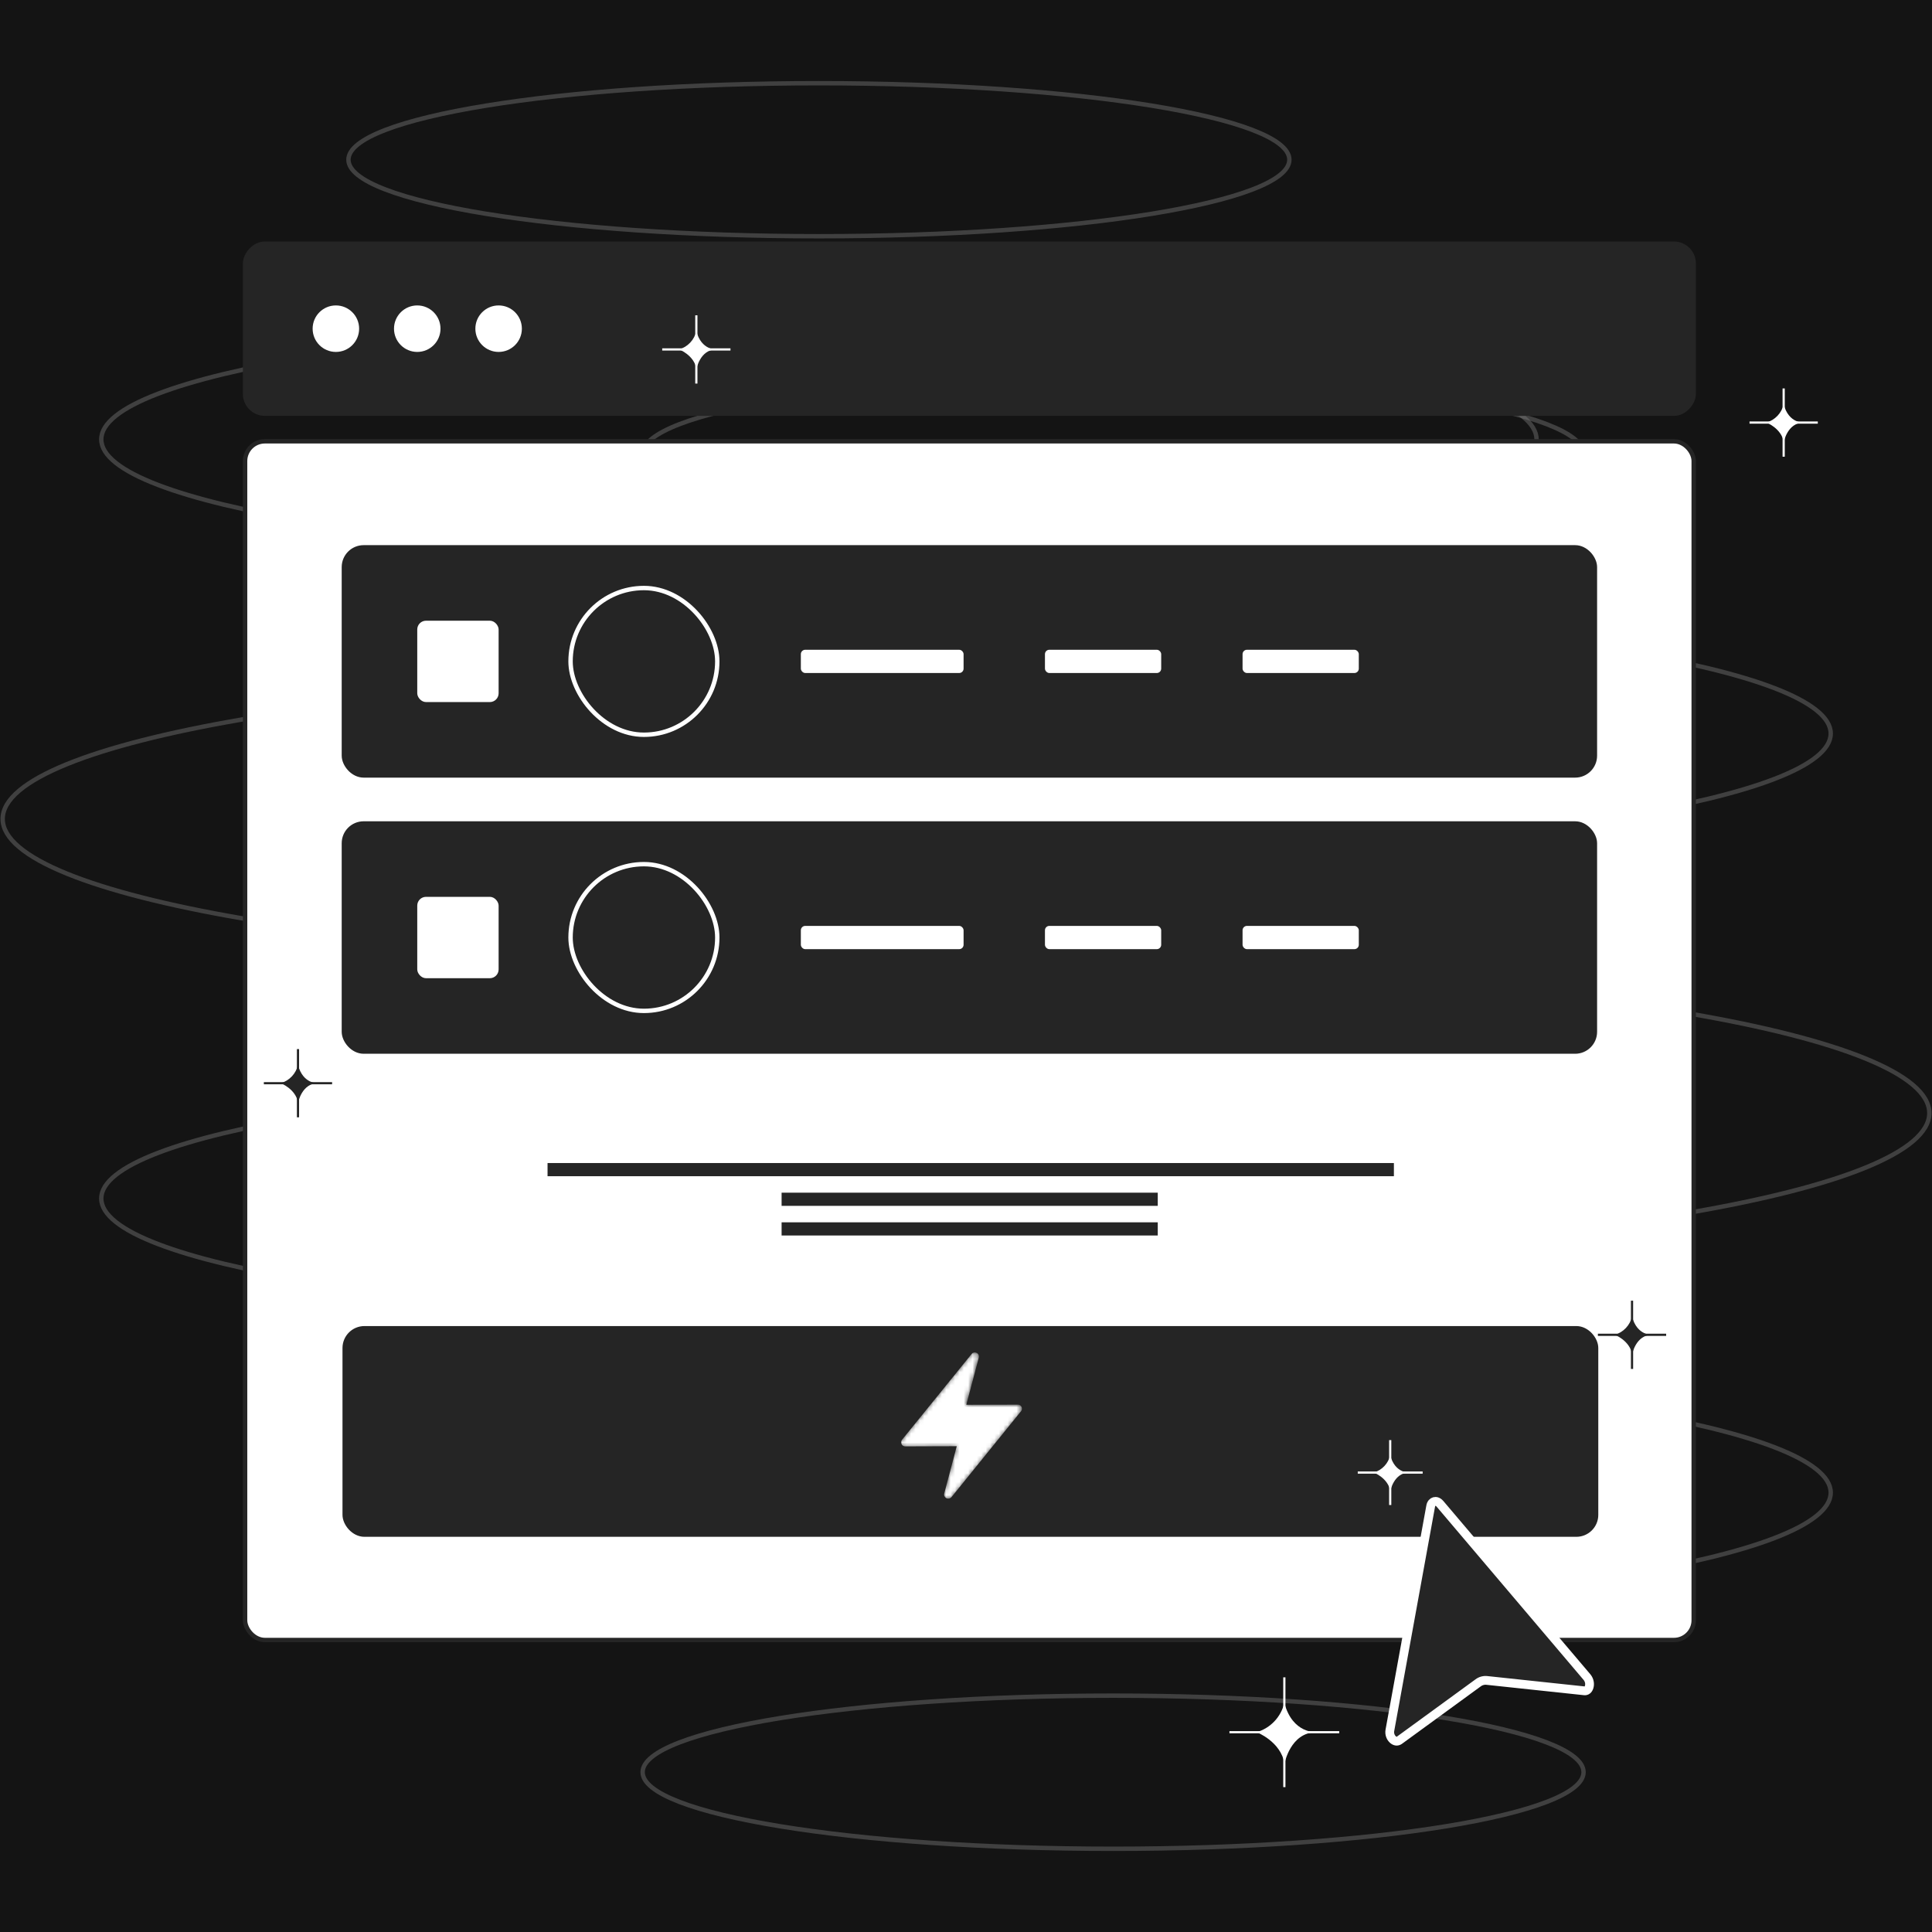 <svg width="440" height="440" viewBox="0 0 440 440" fill="none" xmlns="http://www.w3.org/2000/svg">
<rect width="440" height="440" fill="#141414"/>
<g opacity="0.4">
<path d="M186.5 218.506C289.164 218.506 372.39 204.177 372.39 186.5C372.39 168.823 289.164 154.494 186.5 154.494C83.836 154.494 0.61 168.823 0.61 186.5C0.61 204.177 83.836 218.506 186.5 218.506Z" stroke="#838383" stroke-miterlimit="10"/>
<path d="M293.645 336.599C293.645 346.226 245.661 354.05 186.5 354.05C127.339 354.05 79.355 346.226 79.355 336.599C79.355 326.972 127.314 319.174 186.5 319.174C245.686 319.174 293.645 326.972 293.645 336.599Z" stroke="#838383" stroke-miterlimit="10"/>
<path d="M186.5 299.538C276.763 299.538 349.935 287.631 349.935 272.942C349.935 258.254 276.763 246.347 186.5 246.347C96.237 246.347 23.065 258.254 23.065 272.942C23.065 287.631 96.237 299.538 186.5 299.538Z" stroke="#838383" stroke-miterlimit="10"/>
<path d="M186.5 53.801C245.674 53.801 293.645 45.999 293.645 36.375C293.645 26.752 245.674 18.95 186.5 18.95C127.326 18.95 79.355 26.752 79.355 36.375C79.355 45.999 127.326 53.801 186.5 53.801Z" stroke="#838383" stroke-miterlimit="10"/>
<path d="M186.5 126.653C276.763 126.653 349.935 114.746 349.935 100.058C349.935 85.369 276.763 73.462 186.5 73.462C96.237 73.462 23.065 85.369 23.065 100.058C23.065 114.746 96.237 126.653 186.5 126.653Z" stroke="#838383" stroke-miterlimit="10"/>
</g>
<g opacity="0.4">
<path d="M253.5 285.506C356.164 285.506 439.39 271.177 439.39 253.5C439.39 235.823 356.164 221.494 253.5 221.494C150.836 221.494 67.61 235.823 67.61 253.5C67.61 271.177 150.836 285.506 253.5 285.506Z" stroke="#838383" stroke-miterlimit="10"/>
<path d="M360.645 403.599C360.645 413.226 312.661 421.05 253.5 421.05C194.339 421.05 146.355 413.226 146.355 403.599C146.355 393.972 194.314 386.174 253.5 386.174C312.686 386.174 360.645 393.972 360.645 403.599Z" stroke="#838383" stroke-miterlimit="10"/>
<path d="M253.5 366.538C343.763 366.538 416.935 354.631 416.935 339.942C416.935 325.254 343.763 313.347 253.5 313.347C163.237 313.347 90.065 325.254 90.065 339.942C90.065 354.631 163.237 366.538 253.5 366.538Z" stroke="#838383" stroke-miterlimit="10"/>
<path d="M253.5 120.801C312.674 120.801 360.645 112.999 360.645 103.375C360.645 93.751 312.674 85.95 253.5 85.95C194.326 85.95 146.355 93.751 146.355 103.375C146.355 112.999 194.326 120.801 253.5 120.801Z" stroke="#838383" stroke-miterlimit="10"/>
<path d="M253.5 193.653C343.763 193.653 416.935 181.746 416.935 167.058C416.935 152.369 343.763 140.462 253.5 140.462C163.237 140.462 90.065 152.369 90.065 167.058C90.065 181.746 163.237 193.653 253.5 193.653Z" stroke="#838383" stroke-miterlimit="10"/>
</g>
<rect x="55.817" y="100.504" width="329.913" height="272.996" rx="4.5" fill="white" stroke="#252525"/>
<rect x="78.5" y="302.5" width="285" height="47" rx="4.5" fill="#252525" stroke="#252525"/>
<mask id="mask0_231_211" style="mask-type:alpha" maskUnits="userSpaceOnUse" x="205" y="308" width="28" height="34">
<path d="M231.805 319.984C232.166 319.98 232.494 320.184 232.645 320.503C232.808 320.847 232.757 321.225 232.549 321.482L216.563 341.231C216.453 341.346 216.357 341.422 216.222 341.484C215.952 341.608 215.658 341.613 215.395 341.476C215.013 341.296 214.772 340.857 214.892 340.415L217.769 329.545L205.931 329.581C205.57 329.585 205.242 329.38 205.092 329.062C204.941 328.744 204.979 328.339 205.187 328.083L221.185 308.361C221.449 308.014 221.92 307.895 222.314 308.102C222.723 308.269 222.937 308.72 222.844 309.149L219.967 320.019L231.805 319.984Z" fill="white"/>
</mask>
<g mask="url(#mask0_231_211)">
<path d="M231.813 319.884C232.171 319.881 232.496 320.084 232.646 320.399C232.808 320.741 232.757 321.116 232.551 321.37L216.697 340.956C216.588 341.07 216.493 341.145 216.359 341.207C216.091 341.33 215.8 341.335 215.539 341.199C215.16 341.02 214.921 340.586 215.04 340.147L217.893 329.367L206.153 329.403C205.795 329.407 205.47 329.203 205.321 328.888C205.171 328.573 205.209 328.171 205.415 327.917L221.281 308.358C221.543 308.014 222.009 307.896 222.4 308.101C222.806 308.267 223.018 308.714 222.926 309.14L220.073 319.92L231.813 319.884Z" fill="white"/>
</g>
<mask id="mask1_231_211" style="mask-type:alpha" maskUnits="userSpaceOnUse" x="205" y="308" width="31" height="36">
<path d="M231.849 320.365C232.209 320.361 235.039 321.86 235.19 322.178C235.353 322.522 235.302 322.9 235.095 323.157L219.109 342.906C218.998 343.021 218.903 343.096 218.768 343.159C218.497 343.283 218.203 343.288 217.94 343.15C217.559 342.97 215.197 341.067 215.316 340.625L220.465 332.379H209.252C208.891 332.383 205.312 328.984 205.52 328.728C213.013 319.266 218.362 312.559 221.568 308.607C222.092 307.961 224.465 309.57 224.859 309.777C225.268 309.944 225.482 310.395 225.389 310.824L222.512 321.694L231.849 320.365Z" fill="white"/>
</mask>
<g mask="url(#mask1_231_211)">
</g>
<rect x="78.319" y="124.654" width="284.909" height="51.946" rx="4.5" fill="#252525" stroke="#252525"/>
<rect x="95.026" y="141.361" width="18.531" height="18.531" rx="2" fill="white"/>
<rect x="129.941" y="133.919" width="33.415" height="33.415" rx="16.707" stroke="white"/>
<rect x="182.387" y="147.979" width="37.062" height="5.295" rx="1" fill="white"/>
<rect x="237.981" y="147.979" width="26.473" height="5.295" rx="1" fill="white"/>
<rect x="282.985" y="147.979" width="26.473" height="5.295" rx="1" fill="white"/>
<rect x="78.319" y="187.542" width="284.909" height="51.946" rx="4.5" fill="#252525" stroke="#252525"/>
<rect x="95.026" y="204.249" width="18.531" height="18.531" rx="2" fill="white"/>
<rect x="129.941" y="196.807" width="33.415" height="33.415" rx="16.707" stroke="white"/>
<rect x="182.387" y="210.867" width="37.062" height="5.295" rx="1" fill="white"/>
<rect x="237.981" y="210.867" width="26.473" height="5.295" rx="1" fill="white"/>
<rect x="282.985" y="210.867" width="26.473" height="5.295" rx="1" fill="white"/>
<rect x="0.5" y="-0.5" width="329.913" height="38.709" rx="4.5" transform="matrix(1 0 0 -1 55.317 93.71)" fill="#252525" stroke="#252525"/>
<circle cx="76.495" cy="74.855" r="5.295" fill="white"/>
<circle cx="95.026" cy="74.855" r="5.295" fill="white"/>
<circle cx="113.557" cy="74.855" r="5.295" fill="white"/>
<rect x="124.7" y="264.875" width="192.75" height="3" fill="#252525"/>
<rect x="178.004" y="271.625" width="85.667" height="3" fill="#252525"/>
<rect x="178.004" y="278.375" width="85.667" height="3" fill="#252525"/>
<g clip-path="url(#clip0_231_211)">
<path d="M280 394.5H305" stroke="white" stroke-width="0.5" stroke-miterlimit="10"/>
<path d="M292.5 407V382" stroke="white" stroke-width="0.5" stroke-miterlimit="10"/>
<path d="M292.5 387.804C292.137 389.379 291.361 390.828 290.252 392.004C289.143 393.179 287.742 394.038 286.191 394.492C286.191 394.492 291.711 396.606 292.539 401.669C292.539 401.669 293.841 394.492 299.834 394.492C299.795 394.492 294.361 394.91 292.5 387.804Z" fill="white"/>
</g>
<g clip-path="url(#clip1_231_211)">
<path d="M60.09 246.694H75.636" stroke="#252525" stroke-width="0.5" stroke-miterlimit="10"/>
<path d="M67.863 254.467V238.921" stroke="#252525" stroke-width="0.5" stroke-miterlimit="10"/>
<path d="M67.863 242.53C67.637 243.509 67.155 244.411 66.465 245.142C65.776 245.872 64.904 246.407 63.94 246.689C63.94 246.689 67.373 248.003 67.888 251.152C67.888 251.152 68.697 246.689 72.424 246.689C72.399 246.689 69.02 246.949 67.863 242.53Z" fill="#252525"/>
</g>
<g clip-path="url(#clip2_231_211)">
<path d="M363.91 303.995H379.456" stroke="#252525" stroke-width="0.5" stroke-miterlimit="10"/>
<path d="M371.683 311.768V296.222" stroke="#252525" stroke-width="0.5" stroke-miterlimit="10"/>
<path d="M371.683 299.832C371.457 300.811 370.975 301.712 370.285 302.443C369.596 303.174 368.724 303.708 367.76 303.99C367.76 303.99 371.193 305.305 371.708 308.453C371.708 308.453 372.517 303.99 376.244 303.99C376.22 303.99 372.841 304.25 371.683 299.832Z" fill="#252525"/>
</g>
<g clip-path="url(#clip3_231_211)">
<path d="M150.815 79.581H166.361" stroke="white" stroke-width="0.5" stroke-miterlimit="10"/>
<path d="M158.588 87.354V71.808" stroke="white" stroke-width="0.5" stroke-miterlimit="10"/>
<path d="M158.588 75.417C158.362 76.396 157.88 77.297 157.19 78.028C156.501 78.759 155.629 79.293 154.665 79.576C154.665 79.576 158.098 80.89 158.613 84.039C158.613 84.039 159.422 79.576 163.149 79.576C163.124 79.576 159.746 79.836 158.588 75.417Z" fill="white"/>
</g>
<path d="M398.444 96.237H413.991" stroke="white" stroke-width="0.5" stroke-miterlimit="10"/>
<path d="M406.218 104.011V88.464" stroke="white" stroke-width="0.5" stroke-miterlimit="10"/>
<path d="M406.218 92.074C405.992 93.053 405.509 93.954 404.82 94.685C404.13 95.416 403.258 95.95 402.294 96.233C402.294 96.233 405.727 97.547 406.242 100.695C406.242 100.695 407.051 96.233 410.778 96.233C410.754 96.233 407.375 96.493 406.218 92.074Z" fill="white"/>
<path d="M309.22 335.367H324" stroke="white" stroke-width="0.5" stroke-miterlimit="10"/>
<path d="M316.61 342.757V327.976" stroke="white" stroke-width="0.5" stroke-miterlimit="10"/>
<path d="M316.61 331.408C316.395 332.339 315.936 333.196 315.281 333.891C314.625 334.585 313.797 335.093 312.88 335.362C312.88 335.362 316.144 336.611 316.633 339.605C316.633 339.605 317.403 335.362 320.946 335.362C320.923 335.362 317.71 335.609 316.61 331.408Z" fill="white"/>
<path d="M360.767 385.067L338.711 382.717C337.964 382.615 337.203 382.819 336.607 383.281L318.689 396.341C318.688 396.342 318.687 396.343 318.685 396.344C318.25 396.653 317.721 396.611 317.224 396.168C316.715 395.714 316.373 394.916 316.543 394.036L316.543 394.036L316.545 394.026L325.817 343.076L325.819 343.066L325.82 343.056C325.93 342.379 326.31 342.053 326.651 341.958C326.985 341.865 327.484 341.937 327.955 342.498L327.959 342.502L361.449 381.979C362.027 382.7 362.121 383.592 361.905 384.244C361.707 384.842 361.329 385.104 360.885 385.08L360.767 385.067Z" fill="#252525" stroke="white" stroke-width="2"/>
<defs>
<clipPath id="clip0_231_211">
<rect width="25" height="25" fill="white" transform="translate(280 382)"/>
</clipPath>
<clipPath id="clip1_231_211">
<rect width="15.546" height="15.546" fill="white" transform="translate(60.09 238.921)"/>
</clipPath>
<clipPath id="clip2_231_211">
<rect width="15.546" height="15.546" fill="white" transform="translate(363.91 296.222)"/>
</clipPath>
<clipPath id="clip3_231_211">
<rect width="15.546" height="15.546" fill="white" transform="translate(150.815 71.808)"/>
</clipPath>
</defs>
</svg>

